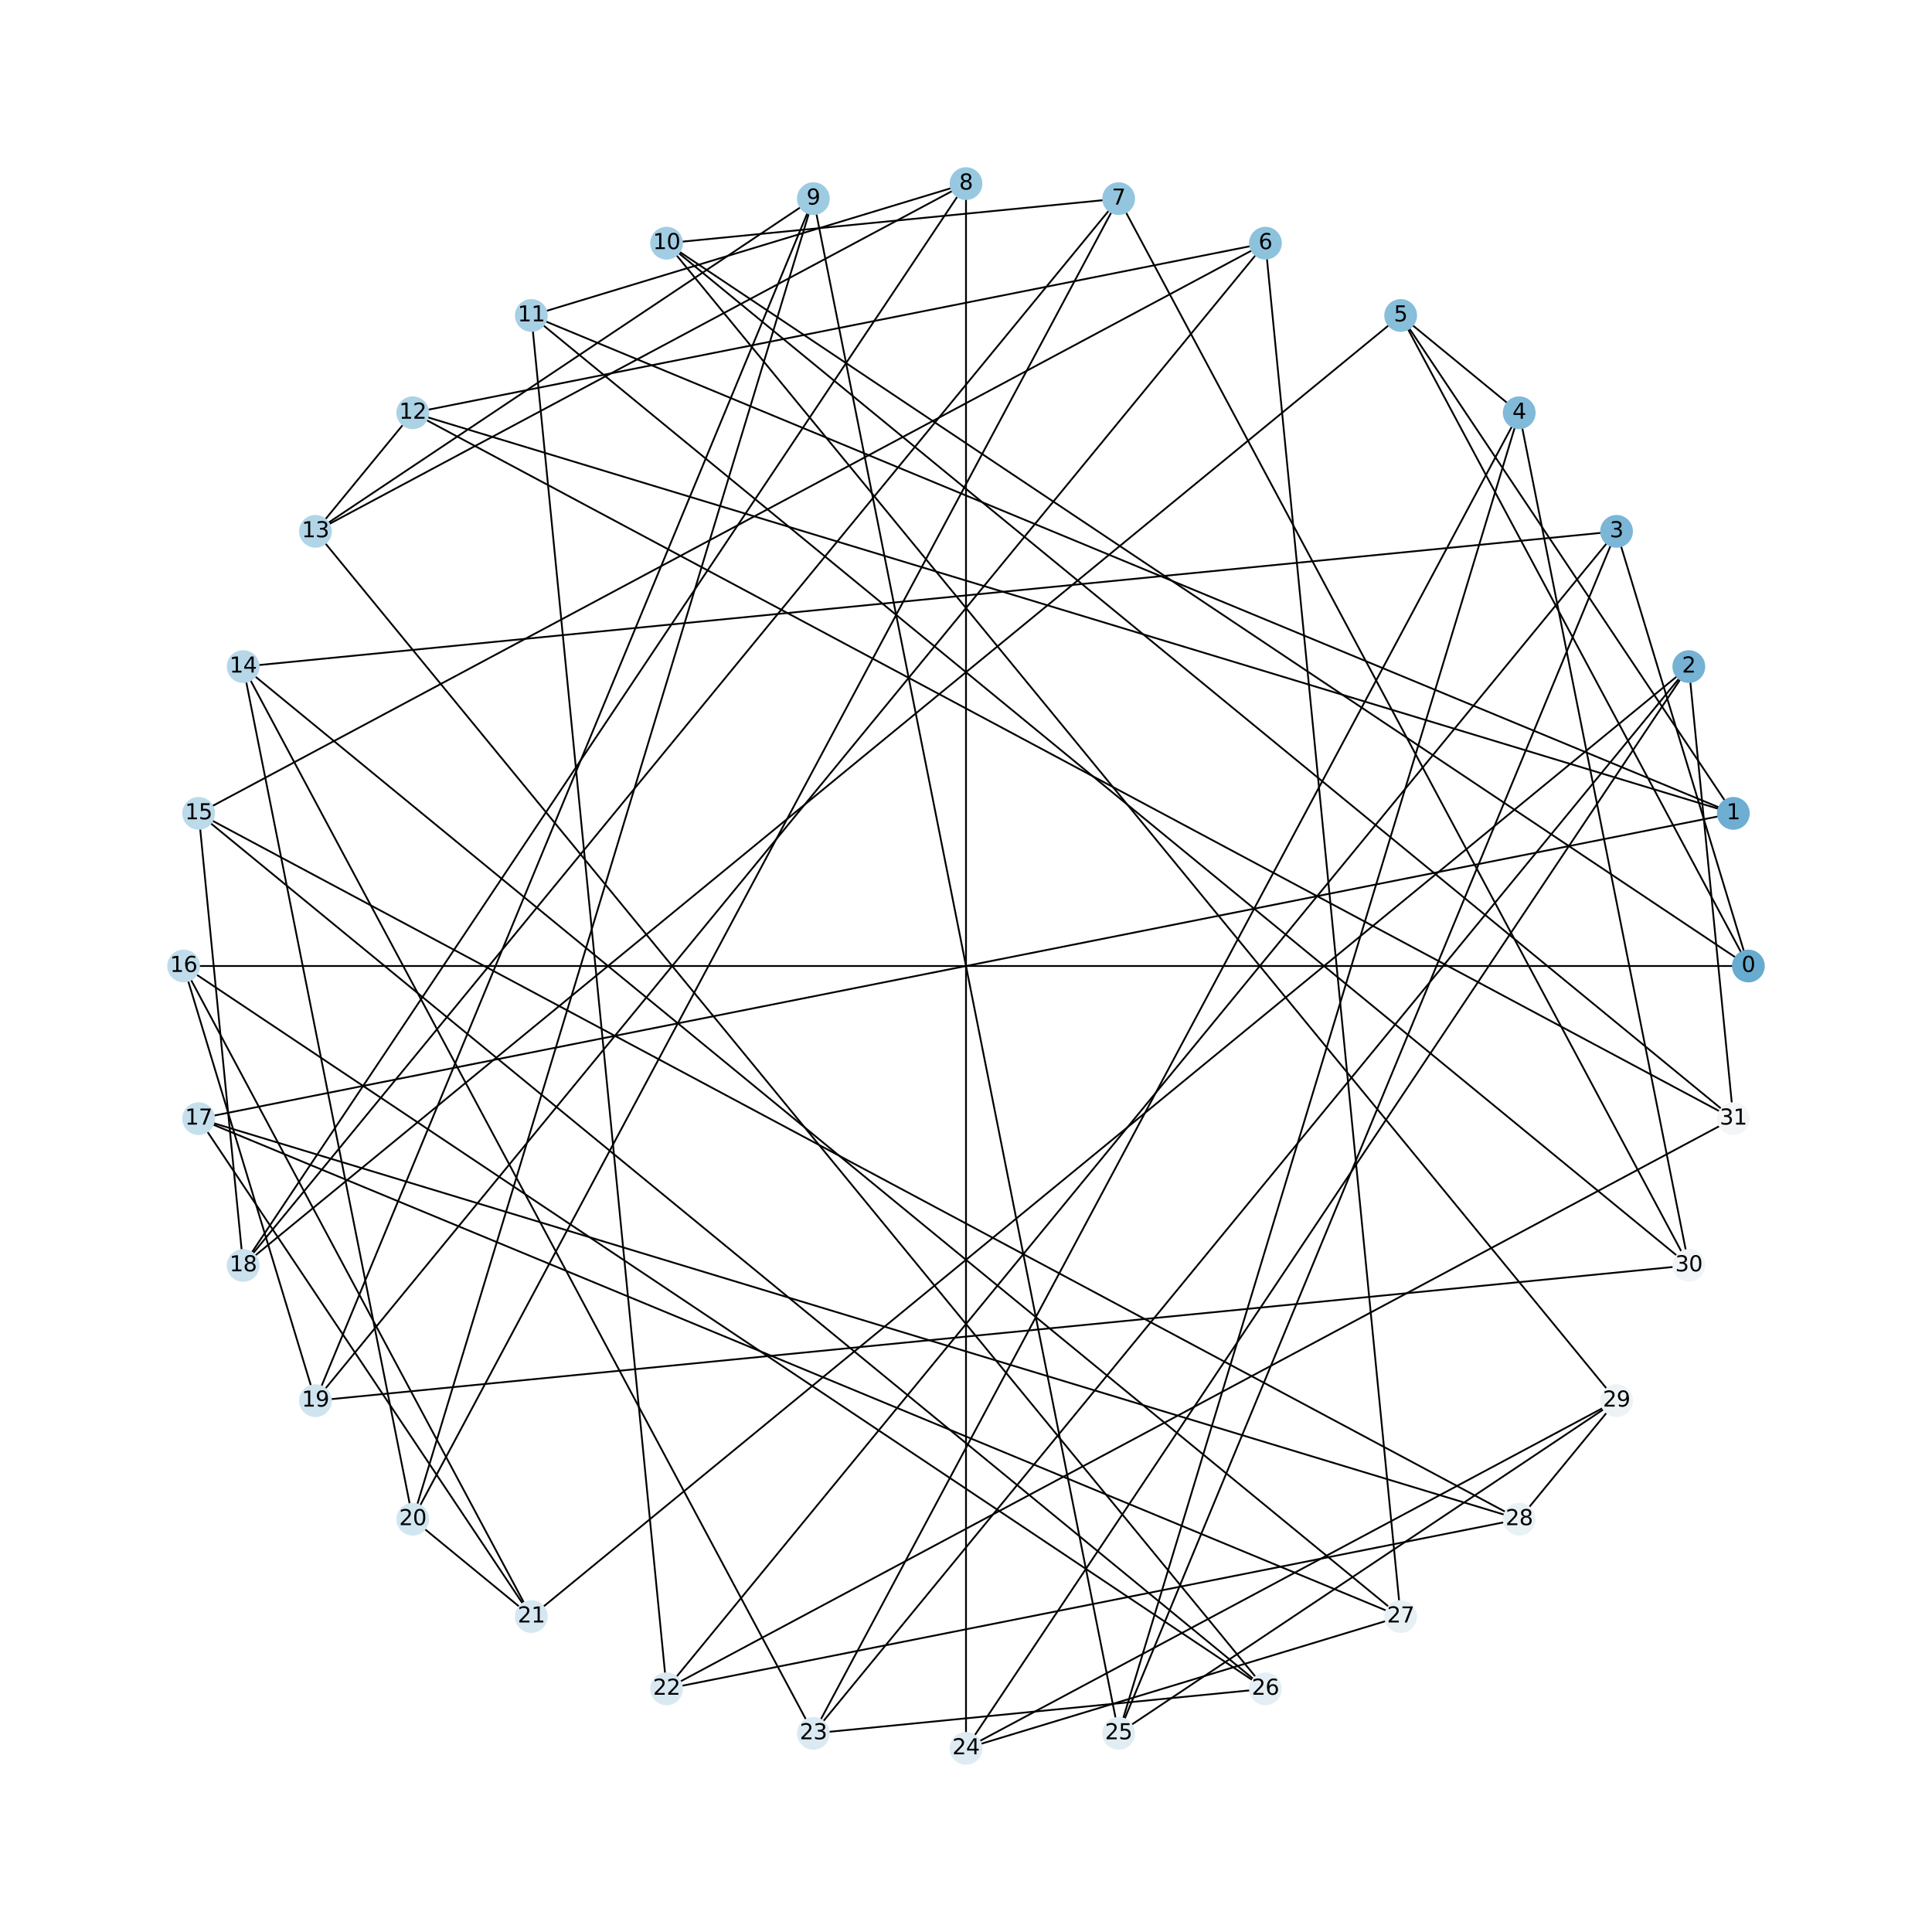 <?xml version="1.0" encoding="utf-8" standalone="no"?>
<!DOCTYPE svg PUBLIC "-//W3C//DTD SVG 1.1//EN"
  "http://www.w3.org/Graphics/SVG/1.1/DTD/svg11.dtd">
<svg xmlns:xlink="http://www.w3.org/1999/xlink" width="1080pt" height="1080pt" viewBox="0 0 1080 1080" xmlns="http://www.w3.org/2000/svg" version="1.1">
 <defs>
  <style type="text/css">*{stroke-linejoin: round; stroke-linecap: butt}</style>
 </defs>
 <g id="figure_1">
  <g id="patch_1">
   <path d="M 0 1080 
L 1080 1080 
L 1080 0 
L 0 0 
z
" style="fill: #ffffff"/>
  </g>
  <g id="axes_1">
   <g id="LineCollection_1">
    <path d="M 977.355 540 
L 102.645 540 
" clip-path="url(#p666cc96cb4)" style="fill: none; stroke: #000000"/>
    <path d="M 977.355 540 
L 903.648 297.018 
" clip-path="url(#p666cc96cb4)" style="fill: none; stroke: #000000"/>
    <path d="M 977.355 540 
L 372.631 135.936 
" clip-path="url(#p666cc96cb4)" style="fill: none; stroke: #000000"/>
    <path d="M 977.355 540 
L 782.982 176.352 
" clip-path="url(#p666cc96cb4)" style="fill: none; stroke: #000000"/>
    <path d="M 102.645 540 
L 176.352 782.982 
" clip-path="url(#p666cc96cb4)" style="fill: none; stroke: #000000"/>
    <path d="M 102.645 540 
L 707.369 944.064 
" clip-path="url(#p666cc96cb4)" style="fill: none; stroke: #000000"/>
    <path d="M 102.645 540 
L 297.018 903.648 
" clip-path="url(#p666cc96cb4)" style="fill: none; stroke: #000000"/>
    <path d="M 903.648 297.018 
L 135.936 372.631 
" clip-path="url(#p666cc96cb4)" style="fill: none; stroke: #000000"/>
    <path d="M 903.648 297.018 
L 625.324 968.952 
" clip-path="url(#p666cc96cb4)" style="fill: none; stroke: #000000"/>
    <path d="M 903.648 297.018 
L 372.631 944.064 
" clip-path="url(#p666cc96cb4)" style="fill: none; stroke: #000000"/>
    <path d="M 372.631 135.936 
L 625.324 111.048 
" clip-path="url(#p666cc96cb4)" style="fill: none; stroke: #000000"/>
    <path d="M 372.631 135.936 
L 968.952 625.324 
" clip-path="url(#p666cc96cb4)" style="fill: none; stroke: #000000"/>
    <path d="M 372.631 135.936 
L 903.648 782.982 
" clip-path="url(#p666cc96cb4)" style="fill: none; stroke: #000000"/>
    <path d="M 782.982 176.352 
L 968.952 454.676 
" clip-path="url(#p666cc96cb4)" style="fill: none; stroke: #000000"/>
    <path d="M 782.982 176.352 
L 849.257 230.743 
" clip-path="url(#p666cc96cb4)" style="fill: none; stroke: #000000"/>
    <path d="M 782.982 176.352 
L 135.936 707.369 
" clip-path="url(#p666cc96cb4)" style="fill: none; stroke: #000000"/>
    <path d="M 968.952 454.676 
L 111.048 625.324 
" clip-path="url(#p666cc96cb4)" style="fill: none; stroke: #000000"/>
    <path d="M 968.952 454.676 
L 230.743 230.743 
" clip-path="url(#p666cc96cb4)" style="fill: none; stroke: #000000"/>
    <path d="M 968.952 454.676 
L 297.018 176.352 
" clip-path="url(#p666cc96cb4)" style="fill: none; stroke: #000000"/>
    <path d="M 111.048 625.324 
L 297.018 903.648 
" clip-path="url(#p666cc96cb4)" style="fill: none; stroke: #000000"/>
    <path d="M 111.048 625.324 
L 849.257 849.257 
" clip-path="url(#p666cc96cb4)" style="fill: none; stroke: #000000"/>
    <path d="M 111.048 625.324 
L 782.982 903.648 
" clip-path="url(#p666cc96cb4)" style="fill: none; stroke: #000000"/>
    <path d="M 230.743 230.743 
L 707.369 135.936 
" clip-path="url(#p666cc96cb4)" style="fill: none; stroke: #000000"/>
    <path d="M 230.743 230.743 
L 968.952 625.324 
" clip-path="url(#p666cc96cb4)" style="fill: none; stroke: #000000"/>
    <path d="M 230.743 230.743 
L 176.352 297.018 
" clip-path="url(#p666cc96cb4)" style="fill: none; stroke: #000000"/>
    <path d="M 297.018 176.352 
L 540 102.645 
" clip-path="url(#p666cc96cb4)" style="fill: none; stroke: #000000"/>
    <path d="M 297.018 176.352 
L 372.631 944.064 
" clip-path="url(#p666cc96cb4)" style="fill: none; stroke: #000000"/>
    <path d="M 297.018 176.352 
L 944.064 707.369 
" clip-path="url(#p666cc96cb4)" style="fill: none; stroke: #000000"/>
    <path d="M 944.064 372.631 
L 454.676 968.952 
" clip-path="url(#p666cc96cb4)" style="fill: none; stroke: #000000"/>
    <path d="M 944.064 372.631 
L 968.952 625.324 
" clip-path="url(#p666cc96cb4)" style="fill: none; stroke: #000000"/>
    <path d="M 944.064 372.631 
L 540 977.355 
" clip-path="url(#p666cc96cb4)" style="fill: none; stroke: #000000"/>
    <path d="M 944.064 372.631 
L 297.018 903.648 
" clip-path="url(#p666cc96cb4)" style="fill: none; stroke: #000000"/>
    <path d="M 454.676 968.952 
L 849.257 230.743 
" clip-path="url(#p666cc96cb4)" style="fill: none; stroke: #000000"/>
    <path d="M 454.676 968.952 
L 135.936 372.631 
" clip-path="url(#p666cc96cb4)" style="fill: none; stroke: #000000"/>
    <path d="M 454.676 968.952 
L 707.369 944.064 
" clip-path="url(#p666cc96cb4)" style="fill: none; stroke: #000000"/>
    <path d="M 968.952 625.324 
L 372.631 944.064 
" clip-path="url(#p666cc96cb4)" style="fill: none; stroke: #000000"/>
    <path d="M 540 977.355 
L 540 102.645 
" clip-path="url(#p666cc96cb4)" style="fill: none; stroke: #000000"/>
    <path d="M 540 977.355 
L 782.982 903.648 
" clip-path="url(#p666cc96cb4)" style="fill: none; stroke: #000000"/>
    <path d="M 540 977.355 
L 903.648 782.982 
" clip-path="url(#p666cc96cb4)" style="fill: none; stroke: #000000"/>
    <path d="M 297.018 903.648 
L 230.743 849.257 
" clip-path="url(#p666cc96cb4)" style="fill: none; stroke: #000000"/>
    <path d="M 135.936 372.631 
L 782.982 903.648 
" clip-path="url(#p666cc96cb4)" style="fill: none; stroke: #000000"/>
    <path d="M 135.936 372.631 
L 230.743 849.257 
" clip-path="url(#p666cc96cb4)" style="fill: none; stroke: #000000"/>
    <path d="M 625.324 968.952 
L 849.257 230.743 
" clip-path="url(#p666cc96cb4)" style="fill: none; stroke: #000000"/>
    <path d="M 625.324 968.952 
L 454.676 111.048 
" clip-path="url(#p666cc96cb4)" style="fill: none; stroke: #000000"/>
    <path d="M 625.324 968.952 
L 903.648 782.982 
" clip-path="url(#p666cc96cb4)" style="fill: none; stroke: #000000"/>
    <path d="M 372.631 944.064 
L 849.257 849.257 
" clip-path="url(#p666cc96cb4)" style="fill: none; stroke: #000000"/>
    <path d="M 849.257 230.743 
L 944.064 707.369 
" clip-path="url(#p666cc96cb4)" style="fill: none; stroke: #000000"/>
    <path d="M 944.064 707.369 
L 625.324 111.048 
" clip-path="url(#p666cc96cb4)" style="fill: none; stroke: #000000"/>
    <path d="M 944.064 707.369 
L 176.352 782.982 
" clip-path="url(#p666cc96cb4)" style="fill: none; stroke: #000000"/>
    <path d="M 135.936 707.369 
L 625.324 111.048 
" clip-path="url(#p666cc96cb4)" style="fill: none; stroke: #000000"/>
    <path d="M 135.936 707.369 
L 540 102.645 
" clip-path="url(#p666cc96cb4)" style="fill: none; stroke: #000000"/>
    <path d="M 135.936 707.369 
L 111.048 454.676 
" clip-path="url(#p666cc96cb4)" style="fill: none; stroke: #000000"/>
    <path d="M 707.369 135.936 
L 176.352 782.982 
" clip-path="url(#p666cc96cb4)" style="fill: none; stroke: #000000"/>
    <path d="M 707.369 135.936 
L 782.982 903.648 
" clip-path="url(#p666cc96cb4)" style="fill: none; stroke: #000000"/>
    <path d="M 707.369 135.936 
L 111.048 454.676 
" clip-path="url(#p666cc96cb4)" style="fill: none; stroke: #000000"/>
    <path d="M 176.352 782.982 
L 454.676 111.048 
" clip-path="url(#p666cc96cb4)" style="fill: none; stroke: #000000"/>
    <path d="M 111.048 454.676 
L 849.257 849.257 
" clip-path="url(#p666cc96cb4)" style="fill: none; stroke: #000000"/>
    <path d="M 111.048 454.676 
L 707.369 944.064 
" clip-path="url(#p666cc96cb4)" style="fill: none; stroke: #000000"/>
    <path d="M 625.324 111.048 
L 230.743 849.257 
" clip-path="url(#p666cc96cb4)" style="fill: none; stroke: #000000"/>
    <path d="M 230.743 849.257 
L 454.676 111.048 
" clip-path="url(#p666cc96cb4)" style="fill: none; stroke: #000000"/>
    <path d="M 540 102.645 
L 176.352 297.018 
" clip-path="url(#p666cc96cb4)" style="fill: none; stroke: #000000"/>
    <path d="M 176.352 297.018 
L 454.676 111.048 
" clip-path="url(#p666cc96cb4)" style="fill: none; stroke: #000000"/>
    <path d="M 176.352 297.018 
L 707.369 944.064 
" clip-path="url(#p666cc96cb4)" style="fill: none; stroke: #000000"/>
    <path d="M 903.648 782.982 
L 849.257 849.257 
" clip-path="url(#p666cc96cb4)" style="fill: none; stroke: #000000"/>
   </g>
   <g id="PathCollection_1">
    <defs>
     <path id="C0_0_6e56ae3060" d="M 0 8.66 
C 2.297 8.66 4.5 7.748 6.124 6.124 
C 7.748 4.5 8.66 2.297 8.66 -0 
C 8.66 -2.297 7.748 -4.5 6.124 -6.124 
C 4.5 -7.748 2.297 -8.66 0 -8.66 
C -2.297 -8.66 -4.5 -7.748 -6.124 -6.124 
C -7.748 -4.5 -8.66 -2.297 -8.66 0 
C -8.66 2.297 -7.748 4.5 -6.124 6.124 
C -4.5 7.748 -2.297 8.66 0 8.66 
z
"/>
    </defs>
    <g clip-path="url(#p666cc96cb4)">
     <use xlink:href="#C0_0_6e56ae3060" x="977.355" y="540" style="fill: #68abd0; stroke: #68abd0"/>
    </g>
    <g clip-path="url(#p666cc96cb4)">
     <use xlink:href="#C0_0_6e56ae3060" x="102.645" y="540" style="fill: #c0dceb; stroke: #c0dceb"/>
    </g>
    <g clip-path="url(#p666cc96cb4)">
     <use xlink:href="#C0_0_6e56ae3060" x="903.648" y="297.018" style="fill: #7bb6d6; stroke: #7bb6d6"/>
    </g>
    <g clip-path="url(#p666cc96cb4)">
     <use xlink:href="#C0_0_6e56ae3060" x="372.631" y="135.936" style="fill: #a2cde3; stroke: #a2cde3"/>
    </g>
    <g clip-path="url(#p666cc96cb4)">
     <use xlink:href="#C0_0_6e56ae3060" x="782.982" y="176.352" style="fill: #87beda; stroke: #87beda"/>
    </g>
    <g clip-path="url(#p666cc96cb4)">
     <use xlink:href="#C0_0_6e56ae3060" x="968.952" y="454.676" style="fill: #6eaed2; stroke: #6eaed2"/>
    </g>
    <g clip-path="url(#p666cc96cb4)">
     <use xlink:href="#C0_0_6e56ae3060" x="111.048" y="625.324" style="fill: #c5dfec; stroke: #c5dfec"/>
    </g>
    <g clip-path="url(#p666cc96cb4)">
     <use xlink:href="#C0_0_6e56ae3060" x="230.743" y="230.743" style="fill: #acd2e5; stroke: #acd2e5"/>
    </g>
    <g clip-path="url(#p666cc96cb4)">
     <use xlink:href="#C0_0_6e56ae3060" x="297.018" y="176.352" style="fill: #a7d0e4; stroke: #a7d0e4"/>
    </g>
    <g clip-path="url(#p666cc96cb4)">
     <use xlink:href="#C0_0_6e56ae3060" x="944.064" y="372.631" style="fill: #75b2d4; stroke: #75b2d4"/>
    </g>
    <g clip-path="url(#p666cc96cb4)">
     <use xlink:href="#C0_0_6e56ae3060" x="454.676" y="968.952" style="fill: #dbeaf2; stroke: #dbeaf2"/>
    </g>
    <g clip-path="url(#p666cc96cb4)">
     <use xlink:href="#C0_0_6e56ae3060" x="968.952" y="625.324" style="fill: #f3f5f6; stroke: #f3f5f6"/>
    </g>
    <g clip-path="url(#p666cc96cb4)">
     <use xlink:href="#C0_0_6e56ae3060" x="540" y="977.355" style="fill: #deebf2; stroke: #deebf2"/>
    </g>
    <g clip-path="url(#p666cc96cb4)">
     <use xlink:href="#C0_0_6e56ae3060" x="297.018" y="903.648" style="fill: #d5e7f1; stroke: #d5e7f1"/>
    </g>
    <g clip-path="url(#p666cc96cb4)">
     <use xlink:href="#C0_0_6e56ae3060" x="135.936" y="372.631" style="fill: #b6d7e8; stroke: #b6d7e8"/>
    </g>
    <g clip-path="url(#p666cc96cb4)">
     <use xlink:href="#C0_0_6e56ae3060" x="625.324" y="968.952" style="fill: #e1edf3; stroke: #e1edf3"/>
    </g>
    <g clip-path="url(#p666cc96cb4)">
     <use xlink:href="#C0_0_6e56ae3060" x="372.631" y="944.064" style="fill: #d8e9f1; stroke: #d8e9f1"/>
    </g>
    <g clip-path="url(#p666cc96cb4)">
     <use xlink:href="#C0_0_6e56ae3060" x="849.257" y="230.743" style="fill: #81bad8; stroke: #81bad8"/>
    </g>
    <g clip-path="url(#p666cc96cb4)">
     <use xlink:href="#C0_0_6e56ae3060" x="944.064" y="707.369" style="fill: #f0f4f6; stroke: #f0f4f6"/>
    </g>
    <g clip-path="url(#p666cc96cb4)">
     <use xlink:href="#C0_0_6e56ae3060" x="135.936" y="707.369" style="fill: #cae1ee; stroke: #cae1ee"/>
    </g>
    <g clip-path="url(#p666cc96cb4)">
     <use xlink:href="#C0_0_6e56ae3060" x="707.369" y="135.936" style="fill: #8dc2dc; stroke: #8dc2dc"/>
    </g>
    <g clip-path="url(#p666cc96cb4)">
     <use xlink:href="#C0_0_6e56ae3060" x="176.352" y="782.982" style="fill: #cfe4ef; stroke: #cfe4ef"/>
    </g>
    <g clip-path="url(#p666cc96cb4)">
     <use xlink:href="#C0_0_6e56ae3060" x="782.982" y="903.648" style="fill: #e7f0f4; stroke: #e7f0f4"/>
    </g>
    <g clip-path="url(#p666cc96cb4)">
     <use xlink:href="#C0_0_6e56ae3060" x="111.048" y="454.676" style="fill: #bbdaea; stroke: #bbdaea"/>
    </g>
    <g clip-path="url(#p666cc96cb4)">
     <use xlink:href="#C0_0_6e56ae3060" x="625.324" y="111.048" style="fill: #93c6de; stroke: #93c6de"/>
    </g>
    <g clip-path="url(#p666cc96cb4)">
     <use xlink:href="#C0_0_6e56ae3060" x="230.743" y="849.257" style="fill: #d2e6f0; stroke: #d2e6f0"/>
    </g>
    <g clip-path="url(#p666cc96cb4)">
     <use xlink:href="#C0_0_6e56ae3060" x="540" y="102.645" style="fill: #98c8e0; stroke: #98c8e0"/>
    </g>
    <g clip-path="url(#p666cc96cb4)">
     <use xlink:href="#C0_0_6e56ae3060" x="176.352" y="297.018" style="fill: #b1d5e7; stroke: #b1d5e7"/>
    </g>
    <g clip-path="url(#p666cc96cb4)">
     <use xlink:href="#C0_0_6e56ae3060" x="454.676" y="111.048" style="fill: #9dcbe1; stroke: #9dcbe1"/>
    </g>
    <g clip-path="url(#p666cc96cb4)">
     <use xlink:href="#C0_0_6e56ae3060" x="903.648" y="782.982" style="fill: #edf2f5; stroke: #edf2f5"/>
    </g>
    <g clip-path="url(#p666cc96cb4)">
     <use xlink:href="#C0_0_6e56ae3060" x="707.369" y="944.064" style="fill: #e4eef4; stroke: #e4eef4"/>
    </g>
    <g clip-path="url(#p666cc96cb4)">
     <use xlink:href="#C0_0_6e56ae3060" x="849.257" y="849.257" style="fill: #eaf1f5; stroke: #eaf1f5"/>
    </g>
   </g>
   <g id="text_1">
    <g clip-path="url(#p666cc96cb4)">
     <!-- 0 -->
     <g transform="translate(973.538 543.311)scale(0.12 -0.12)">
      <defs>
       <path id="DejaVuSans-30" d="M 2034 4250 
Q 1547 4250 1301 3770 
Q 1056 3291 1056 2328 
Q 1056 1369 1301 889 
Q 1547 409 2034 409 
Q 2525 409 2770 889 
Q 3016 1369 3016 2328 
Q 3016 3291 2770 3770 
Q 2525 4250 2034 4250 
z
M 2034 4750 
Q 2819 4750 3233 4129 
Q 3647 3509 3647 2328 
Q 3647 1150 3233 529 
Q 2819 -91 2034 -91 
Q 1250 -91 836 529 
Q 422 1150 422 2328 
Q 422 3509 836 4129 
Q 1250 4750 2034 4750 
z
" transform="scale(0.016)"/>
      </defs>
      <use xlink:href="#DejaVuSans-30"/>
     </g>
    </g>
   </g>
   <g id="text_2">
    <g clip-path="url(#p666cc96cb4)">
     <!-- 16 -->
     <g transform="translate(95.01 543.311)scale(0.12 -0.12)">
      <defs>
       <path id="DejaVuSans-31" d="M 794 531 
L 1825 531 
L 1825 4091 
L 703 3866 
L 703 4441 
L 1819 4666 
L 2450 4666 
L 2450 531 
L 3481 531 
L 3481 0 
L 794 0 
L 794 531 
z
" transform="scale(0.016)"/>
       <path id="DejaVuSans-36" d="M 2113 2584 
Q 1688 2584 1439 2293 
Q 1191 2003 1191 1497 
Q 1191 994 1439 701 
Q 1688 409 2113 409 
Q 2538 409 2786 701 
Q 3034 994 3034 1497 
Q 3034 2003 2786 2293 
Q 2538 2584 2113 2584 
z
M 3366 4563 
L 3366 3988 
Q 3128 4100 2886 4159 
Q 2644 4219 2406 4219 
Q 1781 4219 1451 3797 
Q 1122 3375 1075 2522 
Q 1259 2794 1537 2939 
Q 1816 3084 2150 3084 
Q 2853 3084 3261 2657 
Q 3669 2231 3669 1497 
Q 3669 778 3244 343 
Q 2819 -91 2113 -91 
Q 1303 -91 875 529 
Q 447 1150 447 2328 
Q 447 3434 972 4092 
Q 1497 4750 2381 4750 
Q 2619 4750 2861 4703 
Q 3103 4656 3366 4563 
z
" transform="scale(0.016)"/>
      </defs>
      <use xlink:href="#DejaVuSans-31"/>
      <use xlink:href="#DejaVuSans-36" x="63.623"/>
     </g>
    </g>
   </g>
   <g id="text_3">
    <g clip-path="url(#p666cc96cb4)">
     <!-- 3 -->
     <g transform="translate(899.83 300.33)scale(0.12 -0.12)">
      <defs>
       <path id="DejaVuSans-33" d="M 2597 2516 
Q 3050 2419 3304 2112 
Q 3559 1806 3559 1356 
Q 3559 666 3084 287 
Q 2609 -91 1734 -91 
Q 1441 -91 1130 -33 
Q 819 25 488 141 
L 488 750 
Q 750 597 1062 519 
Q 1375 441 1716 441 
Q 2309 441 2620 675 
Q 2931 909 2931 1356 
Q 2931 1769 2642 2001 
Q 2353 2234 1838 2234 
L 1294 2234 
L 1294 2753 
L 1863 2753 
Q 2328 2753 2575 2939 
Q 2822 3125 2822 3475 
Q 2822 3834 2567 4026 
Q 2313 4219 1838 4219 
Q 1578 4219 1281 4162 
Q 984 4106 628 3988 
L 628 4550 
Q 988 4650 1302 4700 
Q 1616 4750 1894 4750 
Q 2613 4750 3031 4423 
Q 3450 4097 3450 3541 
Q 3450 3153 3228 2886 
Q 3006 2619 2597 2516 
z
" transform="scale(0.016)"/>
      </defs>
      <use xlink:href="#DejaVuSans-33"/>
     </g>
    </g>
   </g>
   <g id="text_4">
    <g clip-path="url(#p666cc96cb4)">
     <!-- 10 -->
     <g transform="translate(364.996 139.248)scale(0.12 -0.12)">
      <use xlink:href="#DejaVuSans-31"/>
      <use xlink:href="#DejaVuSans-30" x="63.623"/>
     </g>
    </g>
   </g>
   <g id="text_5">
    <g clip-path="url(#p666cc96cb4)">
     <!-- 5 -->
     <g transform="translate(779.164 179.664)scale(0.12 -0.12)">
      <defs>
       <path id="DejaVuSans-35" d="M 691 4666 
L 3169 4666 
L 3169 4134 
L 1269 4134 
L 1269 2991 
Q 1406 3038 1543 3061 
Q 1681 3084 1819 3084 
Q 2600 3084 3056 2656 
Q 3513 2228 3513 1497 
Q 3513 744 3044 326 
Q 2575 -91 1722 -91 
Q 1428 -91 1123 -41 
Q 819 9 494 109 
L 494 744 
Q 775 591 1075 516 
Q 1375 441 1709 441 
Q 2250 441 2565 725 
Q 2881 1009 2881 1497 
Q 2881 1984 2565 2268 
Q 2250 2553 1709 2553 
Q 1456 2553 1204 2497 
Q 953 2441 691 2322 
L 691 4666 
z
" transform="scale(0.016)"/>
      </defs>
      <use xlink:href="#DejaVuSans-35"/>
     </g>
    </g>
   </g>
   <g id="text_6">
    <g clip-path="url(#p666cc96cb4)">
     <!-- 1 -->
     <g transform="translate(965.134 457.987)scale(0.12 -0.12)">
      <use xlink:href="#DejaVuSans-31"/>
     </g>
    </g>
   </g>
   <g id="text_7">
    <g clip-path="url(#p666cc96cb4)">
     <!-- 17 -->
     <g transform="translate(103.413 628.635)scale(0.12 -0.12)">
      <defs>
       <path id="DejaVuSans-37" d="M 525 4666 
L 3525 4666 
L 3525 4397 
L 1831 0 
L 1172 0 
L 2766 4134 
L 525 4134 
L 525 4666 
z
" transform="scale(0.016)"/>
      </defs>
      <use xlink:href="#DejaVuSans-31"/>
      <use xlink:href="#DejaVuSans-37" x="63.623"/>
     </g>
    </g>
   </g>
   <g id="text_8">
    <g clip-path="url(#p666cc96cb4)">
     <!-- 12 -->
     <g transform="translate(223.108 234.054)scale(0.12 -0.12)">
      <defs>
       <path id="DejaVuSans-32" d="M 1228 531 
L 3431 531 
L 3431 0 
L 469 0 
L 469 531 
Q 828 903 1448 1529 
Q 2069 2156 2228 2338 
Q 2531 2678 2651 2914 
Q 2772 3150 2772 3378 
Q 2772 3750 2511 3984 
Q 2250 4219 1831 4219 
Q 1534 4219 1204 4116 
Q 875 4013 500 3803 
L 500 4441 
Q 881 4594 1212 4672 
Q 1544 4750 1819 4750 
Q 2544 4750 2975 4387 
Q 3406 4025 3406 3419 
Q 3406 3131 3298 2873 
Q 3191 2616 2906 2266 
Q 2828 2175 2409 1742 
Q 1991 1309 1228 531 
z
" transform="scale(0.016)"/>
      </defs>
      <use xlink:href="#DejaVuSans-31"/>
      <use xlink:href="#DejaVuSans-32" x="63.623"/>
     </g>
    </g>
   </g>
   <g id="text_9">
    <g clip-path="url(#p666cc96cb4)">
     <!-- 11 -->
     <g transform="translate(289.383 179.664)scale(0.12 -0.12)">
      <use xlink:href="#DejaVuSans-31"/>
      <use xlink:href="#DejaVuSans-31" x="63.623"/>
     </g>
    </g>
   </g>
   <g id="text_10">
    <g clip-path="url(#p666cc96cb4)">
     <!-- 2 -->
     <g transform="translate(940.246 375.943)scale(0.12 -0.12)">
      <use xlink:href="#DejaVuSans-32"/>
     </g>
    </g>
   </g>
   <g id="text_11">
    <g clip-path="url(#p666cc96cb4)">
     <!-- 23 -->
     <g transform="translate(447.041 972.263)scale(0.12 -0.12)">
      <use xlink:href="#DejaVuSans-32"/>
      <use xlink:href="#DejaVuSans-33" x="63.623"/>
     </g>
    </g>
   </g>
   <g id="text_12">
    <g clip-path="url(#p666cc96cb4)">
     <!-- 31 -->
     <g transform="translate(961.317 628.635)scale(0.12 -0.12)">
      <use xlink:href="#DejaVuSans-33"/>
      <use xlink:href="#DejaVuSans-31" x="63.623"/>
     </g>
    </g>
   </g>
   <g id="text_13">
    <g clip-path="url(#p666cc96cb4)">
     <!-- 24 -->
     <g transform="translate(532.365 980.667)scale(0.12 -0.12)">
      <defs>
       <path id="DejaVuSans-34" d="M 2419 4116 
L 825 1625 
L 2419 1625 
L 2419 4116 
z
M 2253 4666 
L 3047 4666 
L 3047 1625 
L 3713 1625 
L 3713 1100 
L 3047 1100 
L 3047 0 
L 2419 0 
L 2419 1100 
L 313 1100 
L 313 1709 
L 2253 4666 
z
" transform="scale(0.016)"/>
      </defs>
      <use xlink:href="#DejaVuSans-32"/>
      <use xlink:href="#DejaVuSans-34" x="63.623"/>
     </g>
    </g>
   </g>
   <g id="text_14">
    <g clip-path="url(#p666cc96cb4)">
     <!-- 21 -->
     <g transform="translate(289.383 906.959)scale(0.12 -0.12)">
      <use xlink:href="#DejaVuSans-32"/>
      <use xlink:href="#DejaVuSans-31" x="63.623"/>
     </g>
    </g>
   </g>
   <g id="text_15">
    <g clip-path="url(#p666cc96cb4)">
     <!-- 14 -->
     <g transform="translate(128.301 375.943)scale(0.12 -0.12)">
      <use xlink:href="#DejaVuSans-31"/>
      <use xlink:href="#DejaVuSans-34" x="63.623"/>
     </g>
    </g>
   </g>
   <g id="text_16">
    <g clip-path="url(#p666cc96cb4)">
     <!-- 25 -->
     <g transform="translate(617.689 972.263)scale(0.12 -0.12)">
      <use xlink:href="#DejaVuSans-32"/>
      <use xlink:href="#DejaVuSans-35" x="63.623"/>
     </g>
    </g>
   </g>
   <g id="text_17">
    <g clip-path="url(#p666cc96cb4)">
     <!-- 22 -->
     <g transform="translate(364.996 947.375)scale(0.12 -0.12)">
      <use xlink:href="#DejaVuSans-32"/>
      <use xlink:href="#DejaVuSans-32" x="63.623"/>
     </g>
    </g>
   </g>
   <g id="text_18">
    <g clip-path="url(#p666cc96cb4)">
     <!-- 4 -->
     <g transform="translate(845.439 234.054)scale(0.12 -0.12)">
      <use xlink:href="#DejaVuSans-34"/>
     </g>
    </g>
   </g>
   <g id="text_19">
    <g clip-path="url(#p666cc96cb4)">
     <!-- 30 -->
     <g transform="translate(936.429 710.68)scale(0.12 -0.12)">
      <use xlink:href="#DejaVuSans-33"/>
      <use xlink:href="#DejaVuSans-30" x="63.623"/>
     </g>
    </g>
   </g>
   <g id="text_20">
    <g clip-path="url(#p666cc96cb4)">
     <!-- 18 -->
     <g transform="translate(128.301 710.68)scale(0.12 -0.12)">
      <defs>
       <path id="DejaVuSans-38" d="M 2034 2216 
Q 1584 2216 1326 1975 
Q 1069 1734 1069 1313 
Q 1069 891 1326 650 
Q 1584 409 2034 409 
Q 2484 409 2743 651 
Q 3003 894 3003 1313 
Q 3003 1734 2745 1975 
Q 2488 2216 2034 2216 
z
M 1403 2484 
Q 997 2584 770 2862 
Q 544 3141 544 3541 
Q 544 4100 942 4425 
Q 1341 4750 2034 4750 
Q 2731 4750 3128 4425 
Q 3525 4100 3525 3541 
Q 3525 3141 3298 2862 
Q 3072 2584 2669 2484 
Q 3125 2378 3379 2068 
Q 3634 1759 3634 1313 
Q 3634 634 3220 271 
Q 2806 -91 2034 -91 
Q 1263 -91 848 271 
Q 434 634 434 1313 
Q 434 1759 690 2068 
Q 947 2378 1403 2484 
z
M 1172 3481 
Q 1172 3119 1398 2916 
Q 1625 2713 2034 2713 
Q 2441 2713 2670 2916 
Q 2900 3119 2900 3481 
Q 2900 3844 2670 4047 
Q 2441 4250 2034 4250 
Q 1625 4250 1398 4047 
Q 1172 3844 1172 3481 
z
" transform="scale(0.016)"/>
      </defs>
      <use xlink:href="#DejaVuSans-31"/>
      <use xlink:href="#DejaVuSans-38" x="63.623"/>
     </g>
    </g>
   </g>
   <g id="text_21">
    <g clip-path="url(#p666cc96cb4)">
     <!-- 6 -->
     <g transform="translate(703.551 139.248)scale(0.12 -0.12)">
      <use xlink:href="#DejaVuSans-36"/>
     </g>
    </g>
   </g>
   <g id="text_22">
    <g clip-path="url(#p666cc96cb4)">
     <!-- 19 -->
     <g transform="translate(168.717 786.293)scale(0.12 -0.12)">
      <defs>
       <path id="DejaVuSans-39" d="M 703 97 
L 703 672 
Q 941 559 1184 500 
Q 1428 441 1663 441 
Q 2288 441 2617 861 
Q 2947 1281 2994 2138 
Q 2813 1869 2534 1725 
Q 2256 1581 1919 1581 
Q 1219 1581 811 2004 
Q 403 2428 403 3163 
Q 403 3881 828 4315 
Q 1253 4750 1959 4750 
Q 2769 4750 3195 4129 
Q 3622 3509 3622 2328 
Q 3622 1225 3098 567 
Q 2575 -91 1691 -91 
Q 1453 -91 1209 -44 
Q 966 3 703 97 
z
M 1959 2075 
Q 2384 2075 2632 2365 
Q 2881 2656 2881 3163 
Q 2881 3666 2632 3958 
Q 2384 4250 1959 4250 
Q 1534 4250 1286 3958 
Q 1038 3666 1038 3163 
Q 1038 2656 1286 2365 
Q 1534 2075 1959 2075 
z
" transform="scale(0.016)"/>
      </defs>
      <use xlink:href="#DejaVuSans-31"/>
      <use xlink:href="#DejaVuSans-39" x="63.623"/>
     </g>
    </g>
   </g>
   <g id="text_23">
    <g clip-path="url(#p666cc96cb4)">
     <!-- 27 -->
     <g transform="translate(775.347 906.959)scale(0.12 -0.12)">
      <use xlink:href="#DejaVuSans-32"/>
      <use xlink:href="#DejaVuSans-37" x="63.623"/>
     </g>
    </g>
   </g>
   <g id="text_24">
    <g clip-path="url(#p666cc96cb4)">
     <!-- 15 -->
     <g transform="translate(103.413 457.987)scale(0.12 -0.12)">
      <use xlink:href="#DejaVuSans-31"/>
      <use xlink:href="#DejaVuSans-35" x="63.623"/>
     </g>
    </g>
   </g>
   <g id="text_25">
    <g clip-path="url(#p666cc96cb4)">
     <!-- 7 -->
     <g transform="translate(621.506 114.36)scale(0.12 -0.12)">
      <use xlink:href="#DejaVuSans-37"/>
     </g>
    </g>
   </g>
   <g id="text_26">
    <g clip-path="url(#p666cc96cb4)">
     <!-- 20 -->
     <g transform="translate(223.108 852.568)scale(0.12 -0.12)">
      <use xlink:href="#DejaVuSans-32"/>
      <use xlink:href="#DejaVuSans-30" x="63.623"/>
     </g>
    </g>
   </g>
   <g id="text_27">
    <g clip-path="url(#p666cc96cb4)">
     <!-- 8 -->
     <g transform="translate(536.182 105.956)scale(0.12 -0.12)">
      <use xlink:href="#DejaVuSans-38"/>
     </g>
    </g>
   </g>
   <g id="text_28">
    <g clip-path="url(#p666cc96cb4)">
     <!-- 13 -->
     <g transform="translate(168.717 300.33)scale(0.12 -0.12)">
      <use xlink:href="#DejaVuSans-31"/>
      <use xlink:href="#DejaVuSans-33" x="63.623"/>
     </g>
    </g>
   </g>
   <g id="text_29">
    <g clip-path="url(#p666cc96cb4)">
     <!-- 9 -->
     <g transform="translate(450.859 114.36)scale(0.12 -0.12)">
      <use xlink:href="#DejaVuSans-39"/>
     </g>
    </g>
   </g>
   <g id="text_30">
    <g clip-path="url(#p666cc96cb4)">
     <!-- 29 -->
     <g transform="translate(896.013 786.293)scale(0.12 -0.12)">
      <use xlink:href="#DejaVuSans-32"/>
      <use xlink:href="#DejaVuSans-39" x="63.623"/>
     </g>
    </g>
   </g>
   <g id="text_31">
    <g clip-path="url(#p666cc96cb4)">
     <!-- 26 -->
     <g transform="translate(699.734 947.375)scale(0.12 -0.12)">
      <use xlink:href="#DejaVuSans-32"/>
      <use xlink:href="#DejaVuSans-36" x="63.623"/>
     </g>
    </g>
   </g>
   <g id="text_32">
    <g clip-path="url(#p666cc96cb4)">
     <!-- 28 -->
     <g transform="translate(841.622 852.568)scale(0.12 -0.12)">
      <use xlink:href="#DejaVuSans-32"/>
      <use xlink:href="#DejaVuSans-38" x="63.623"/>
     </g>
    </g>
   </g>
  </g>
 </g>
 <defs>
  <clipPath id="p666cc96cb4">
   <rect x="10.8" y="10.8" width="1058.4" height="1058.4"/>
  </clipPath>
 </defs>
</svg>
